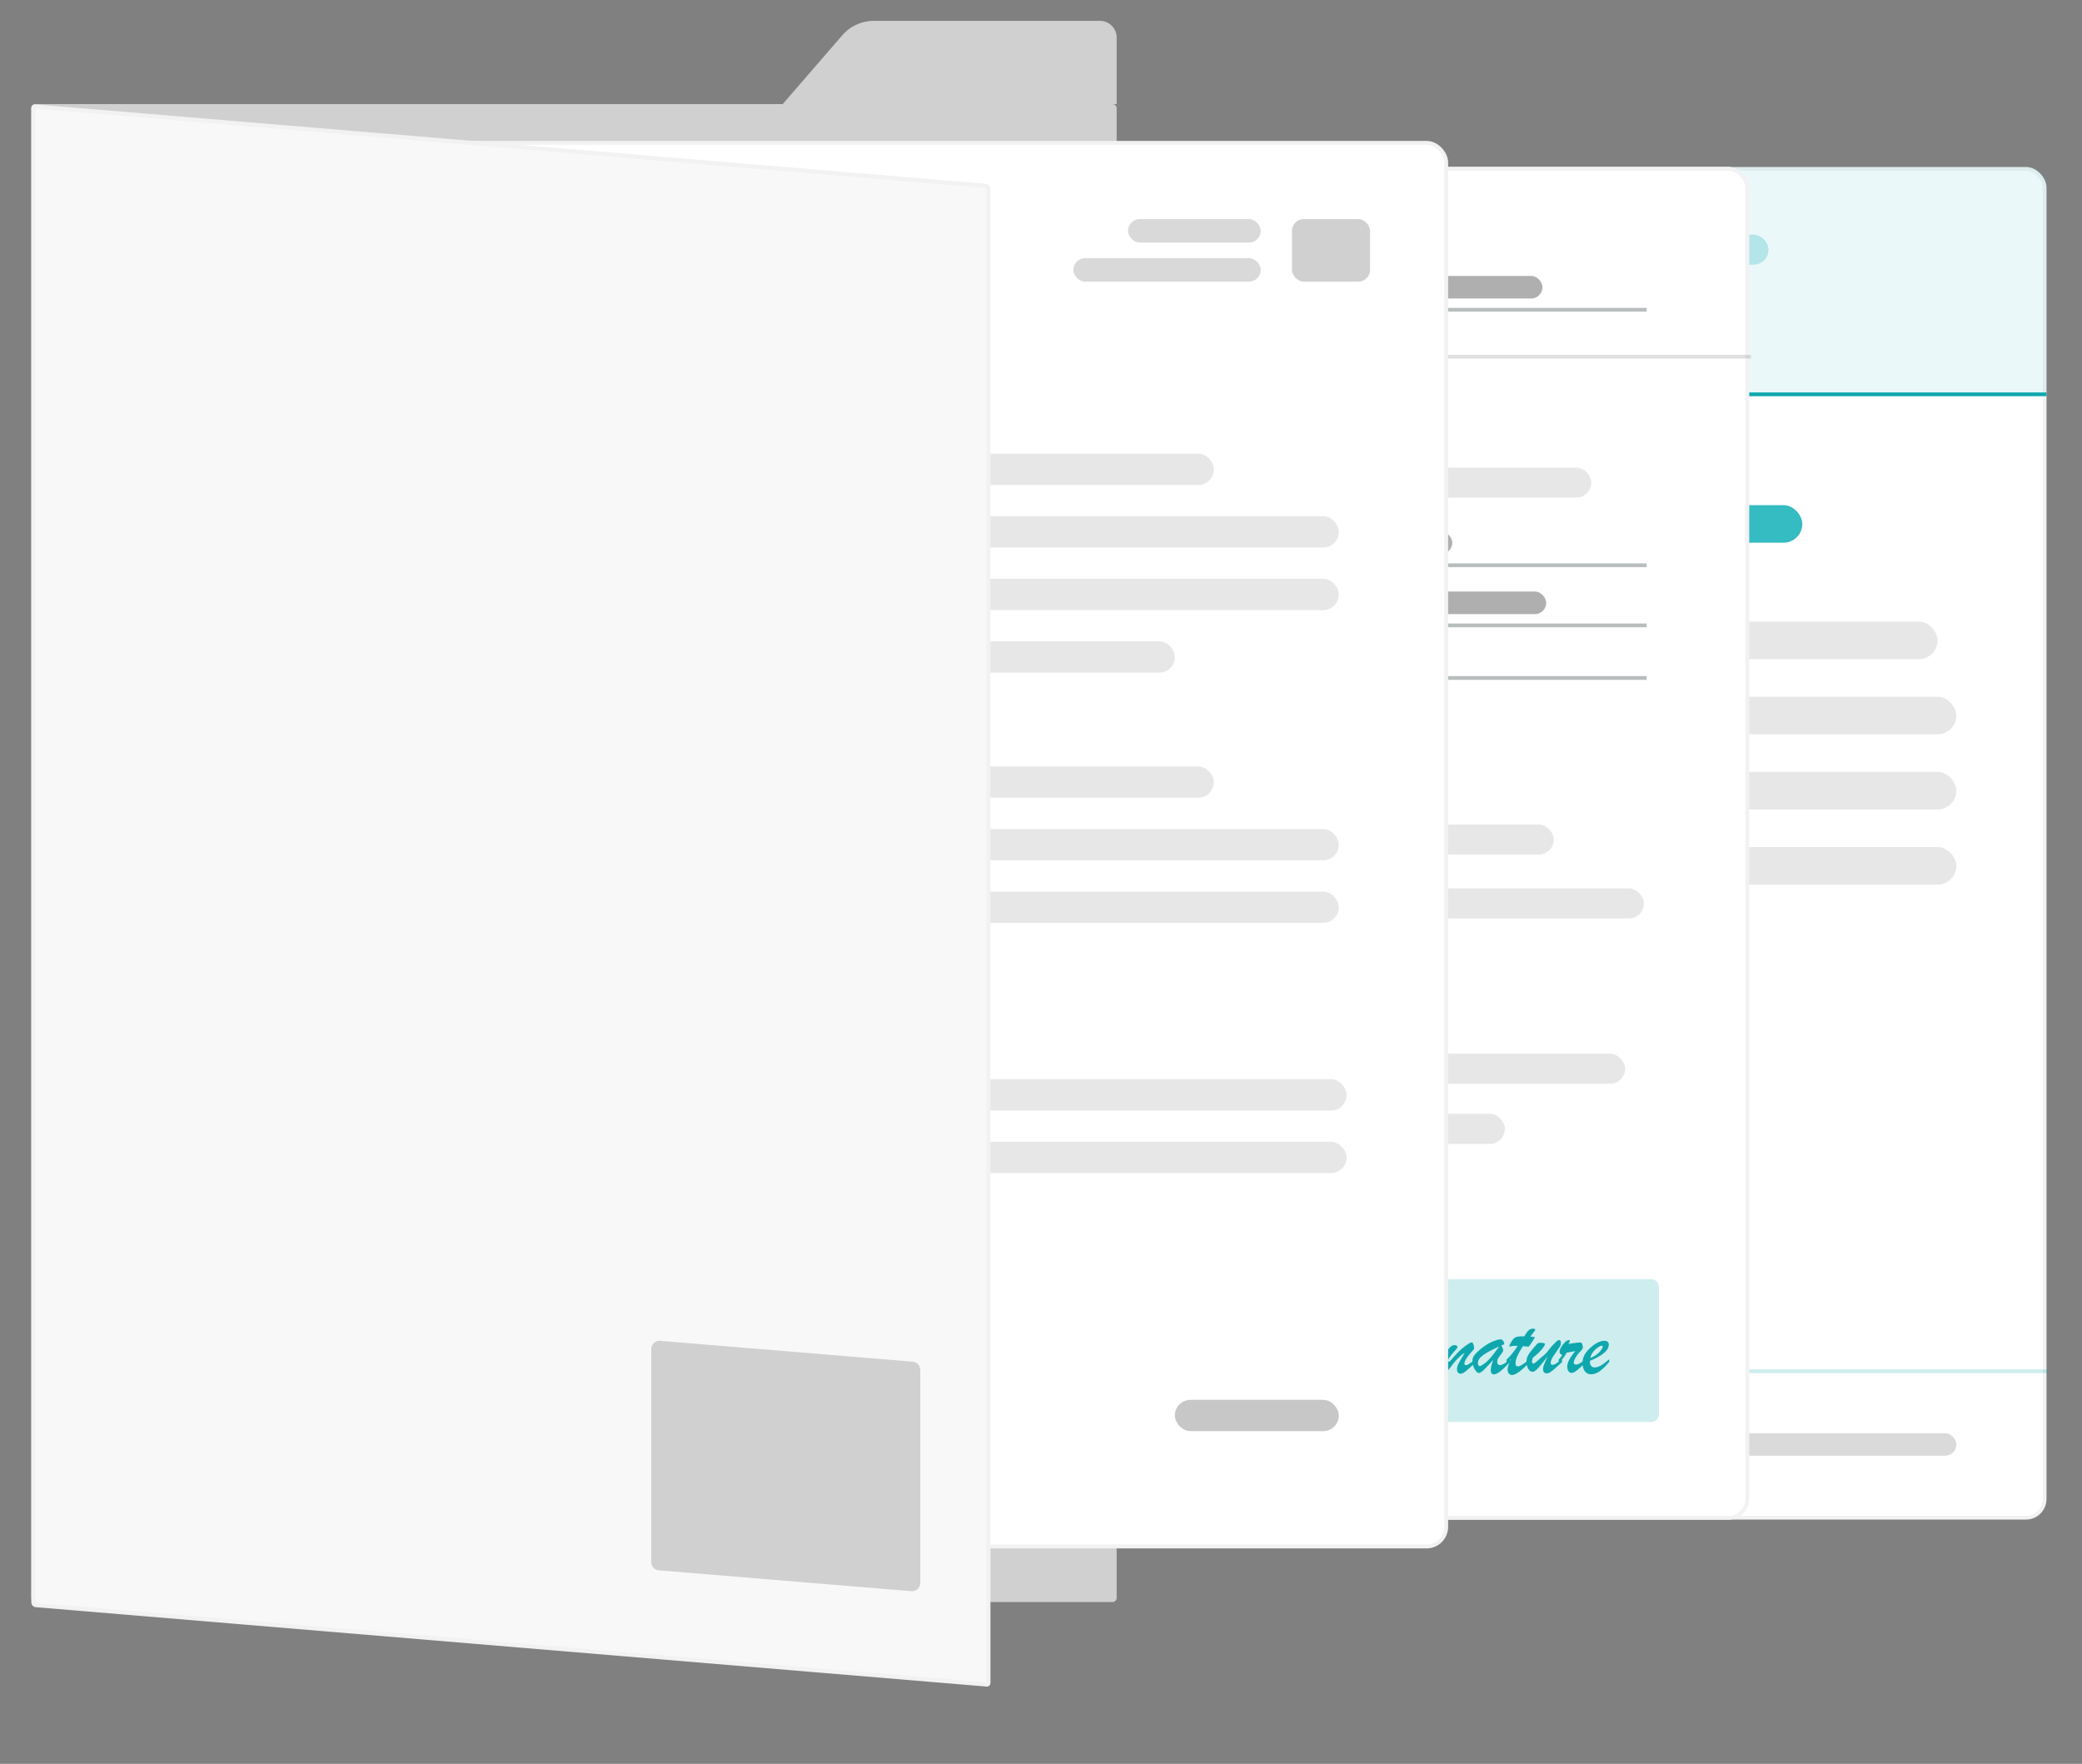 <svg xmlns="http://www.w3.org/2000/svg" width="399" height="338"><rect width="100%" height="100%" fill="#808080" stroke="none"/><g fill="none" fill-rule="evenodd"><g transform="translate(205 32)"><rect width="186.48" height="258.48" x=".36" y=".36" fill="#FFF" fill-rule="nonzero" stroke="#F2F2F2" stroke-width=".72" rx="3.6"/><path stroke="#0EA7AE" stroke-linecap="square" stroke-width=".72" d="M0 230.76h187.2" opacity=".2"/><path stroke="#0EA7AE" stroke-width=".72" d="M0 43.56h187.2"/><path fill="#35BBC2" fill-rule="nonzero" d="M3.6 0h180a3.6 3.6 0 0 1 3.6 3.6v39.6H0V3.6A3.6 3.6 0 0 1 3.6 0z" opacity=".1"/><rect width="90.72" height="5.76" x="43.2" y="12.96" fill="#35BBC2" fill-rule="nonzero" opacity=".301" rx="2.88"/><rect width="56.16" height="5.76" x="43.2" y="24.48" fill="#35BBC2" fill-rule="nonzero" opacity=".301" rx="2.88"/><rect width="142.56" height="7.2" x="23.76" y="87.12" fill="#383737" fill-opacity=".12" fill-rule="nonzero" rx="3.6"/><rect width="56.88" height="4.32" x="18.72" y="242.64" fill="#383737" fill-opacity=".18" fill-rule="nonzero" rx="2.16"/><rect width="46.08" height="4.32" x="123.84" y="242.64" fill="#383737" fill-opacity=".18" fill-rule="nonzero" rx="2.16"/><rect width="152.64" height="7.2" x="17.28" y="130.32" fill="#383737" fill-opacity=".12" fill-rule="nonzero" rx="3.6"/><rect width="152.64" height="7.2" x="17.28" y="115.92" fill="#383737" fill-opacity=".12" fill-rule="nonzero" rx="3.6"/><rect width="152.64" height="7.2" x="17.28" y="101.52" fill="#383737" fill-opacity=".12" fill-rule="nonzero" rx="3.6"/><rect width="77.76" height="7.2" x="17.28" y="144.72" fill="#383737" fill-opacity=".12" fill-rule="nonzero" rx="3.6"/><rect width="43.92" height="7.2" x="17.28" y="177.84" fill="#383737" fill-opacity=".12" fill-rule="nonzero" rx="3.6"/><rect width="61.92" height="7.2" x="17.28" y="190.8" fill="#383737" fill-opacity=".25" fill-rule="nonzero" rx="3.6"/><path fill="#0EA7AE" d="M33.403 28.44V19.8c-.24.27-.498.517-.776.742-2.01 1.546-3.607 2.813-4.792 3.803a22.88 22.88 0 0 1-.934.754c-.24.18-.564.362-.973.545-.409.184-.793.276-1.153.276h-.023c-.36 0-.744-.092-1.153-.276a5.197 5.197 0 0 1-.973-.545 22.88 22.88 0 0 1-.934-.754c-1.185-.99-2.782-2.257-4.792-3.803a6.592 6.592 0 0 1-.777-.742v8.64c0 .097.036.182.107.253a.346.346 0 0 0 .253.107h16.56a.346.346 0 0 0 .254-.107.346.346 0 0 0 .106-.253zm0-11.824v-.275c0-.034-.001-.083-.005-.147a.308.308 0 0 0-.034-.14 6.582 6.582 0 0 1-.062-.102.206.206 0 0 0-.101-.084.407.407 0 0 0-.158-.028h-16.56a.346.346 0 0 0-.253.107.346.346 0 0 0-.107.253c0 1.26.552 2.325 1.654 3.195 1.448 1.14 2.951 2.329 4.511 3.566l.394.332c.218.184.39.324.518.422.127.097.294.216.5.354.207.14.396.242.568.31.173.067.334.101.484.101h.023c.15 0 .311-.034.483-.101.173-.068.362-.17.569-.31.206-.138.373-.257.5-.354.128-.098.3-.238.518-.422l.393-.332a1656.06 1656.06 0 0 1 4.512-3.566c.405-.323.782-.756 1.13-1.3.35-.543.523-1.036.523-1.479zm1.44-.416v12.24c0 .495-.176.919-.528 1.271a1.733 1.733 0 0 1-1.272.529h-16.56c-.495 0-.918-.176-1.27-.529a1.733 1.733 0 0 1-.53-1.271V16.2c0-.495.177-.919.53-1.271a1.733 1.733 0 0 1 1.27-.529h16.56c.495 0 .92.176 1.272.529.352.352.528.776.528 1.271z"/><rect width="90.72" height="7.2" x="49.68" y="64.8" fill="#35BBC2" fill-rule="nonzero" rx="3.6"/></g><g transform="translate(148 32)"><rect width="186.48" height="258.48" x=".36" y=".36" fill="#FFF" fill-rule="nonzero" stroke="#F2F2F2" stroke-width=".72" rx="3.6"/><rect width="186.48" height="258.48" x=".36" y=".36" fill="#FFF" fill-rule="nonzero" stroke="#F2F2F2" stroke-width=".72" rx="3.6"/><path stroke="#383737" stroke-linecap="square" stroke-width=".72" d="M0 36.36h187.2" opacity=".153"/><rect width="50.4" height="8.64" x="19.44" y="18.72" fill="#383737" fill-opacity=".12" fill-rule="nonzero" rx="4.32"/><rect width="126.72" height="5.76" x="30.24" y="57.6" fill="#383737" fill-opacity=".12" fill-rule="nonzero" rx="2.88"/><rect width="60.48" height="5.76" x="18.72" y="103.68" fill="#383737" fill-opacity=".12" fill-rule="nonzero" rx="2.88"/><rect width="144.72" height="5.76" x="18.72" y="169.92" fill="#383737" fill-opacity=".12" fill-rule="nonzero" rx="2.88"/><rect width="78.48" height="5.76" x="18.72" y="158.4" fill="#383737" fill-opacity=".12" fill-rule="nonzero" rx="2.88"/><rect width="131.04" height="5.76" x="18.72" y="126" fill="#383737" fill-opacity=".12" fill-rule="nonzero" rx="2.88"/><rect width="121.68" height="5.76" x="18.72" y="181.44" fill="#383737" fill-opacity=".12" fill-rule="nonzero" rx="2.88"/><g transform="translate(18.72 136.08)"><rect width="56.16" height="5.76" x="92.16" y="2.16" fill="#383737" fill-opacity=".12" fill-rule="nonzero" rx="2.88"/><rect width="56.16" height="5.76" x="11.52" y="2.16" fill="#383737" fill-opacity=".12" fill-rule="nonzero" rx="2.88"/><path fill="#0EA7AE" d="M7.92 5.231V7.02c0 .446-.158.828-.475 1.145A1.56 1.56 0 0 1 6.3 8.64H1.62a1.56 1.56 0 0 1-1.145-.475A1.56 1.56 0 0 1 0 7.02V2.34c0-.446.158-.828.475-1.145A1.56 1.56 0 0 1 1.62.72H6.3c.236 0 .456.047.658.14a.17.17 0 0 1 .101.13.175.175 0 0 1-.05.163l-.276.276a.178.178 0 0 1-.13.056.179.179 0 0 1-.05-.011A1 1 0 0 0 6.3 1.44H1.62a.867.867 0 0 0-.636.264.867.867 0 0 0-.264.636v4.68c0 .248.088.46.264.636a.867.867 0 0 0 .636.264H6.3c.248 0 .46-.088.636-.264A.867.867 0 0 0 7.2 7.02V5.591c0-.049.017-.09.05-.124l.36-.36a.178.178 0 0 1 .13-.056.15.15 0 0 1 .067.017c.075.03.113.084.113.163zm1.3-2.75L4.64 7.059a.438.438 0 0 1-.32.135A.438.438 0 0 1 4 7.06L1.58 4.641a.438.438 0 0 1-.134-.321c0-.124.045-.23.135-.32l.618-.62a.438.438 0 0 1 .321-.134c.124 0 .23.045.32.135L4.32 4.86l3.64-3.64a.438.438 0 0 1 .32-.134c.124 0 .23.045.32.135l.62.618c.09.09.134.197.134.321s-.045.23-.135.32z"/><path fill="#999" d="M86.94 1.44h-4.68a.867.867 0 0 0-.636.264.867.867 0 0 0-.264.636v4.68c0 .248.088.46.264.636a.867.867 0 0 0 .636.264h4.68c.247 0 .46-.088.636-.264a.867.867 0 0 0 .264-.636V2.34a.867.867 0 0 0-.264-.636.867.867 0 0 0-.636-.264zm1.62.9v4.68c0 .446-.158.828-.475 1.145a1.56 1.56 0 0 1-1.145.475h-4.68a1.56 1.56 0 0 1-1.145-.475 1.56 1.56 0 0 1-.475-1.145V2.34c0-.446.158-.828.475-1.145A1.56 1.56 0 0 1 82.26.72h4.68c.446 0 .828.158 1.145.475.317.317.475.699.475 1.145z"/></g><rect width="40.32" height="5.76" x="19.44" y="69.12" fill="#383737" fill-opacity=".12" fill-rule="nonzero" rx="2.88"/><rect width="66.24" height="4.32" x="64.08" y="69.84" fill="#383737" fill-opacity=".4" fill-rule="nonzero" rx="2.16"/><rect width="66.24" height="4.32" x="81.36" y="20.88" fill="#383737" fill-opacity=".4" fill-rule="nonzero" rx="2.16"/><rect width="84.24" height="4.32" x="64.08" y="81.36" fill="#383737" fill-opacity=".4" fill-rule="nonzero" rx="2.16"/><rect width="50.47" height="4.32" x="19.44" y="232.56" fill="#383737" fill-opacity=".4" fill-rule="nonzero" rx="2.16"/><rect width="105.12" height="4.32" x="19.44" y="92.16" fill="#383737" fill-opacity=".4" fill-rule="nonzero" rx="2.16"/><rect width="40.32" height="5.76" x="19.44" y="80.64" fill="#383737" fill-opacity=".12" fill-rule="nonzero" rx="2.88"/><rect width="40.32" height="5.76" x="19.44" y="222.48" fill="#383737" fill-opacity=".12" fill-rule="nonzero" rx="2.88"/><path stroke="#122223" stroke-linecap="square" stroke-width=".72" d="M81.72 27.36h85.494M63.72 76.32h103.494M63.72 87.84h103.494M20.376 239.04H82.38" opacity=".298"/><rect width="72" height="27.36" x="97.92" y="213.12" fill="#0EA7AE" fill-opacity=".2" fill-rule="nonzero" rx="1.44"/><path stroke="#122223" stroke-linecap="square" stroke-width=".72" d="M20.602 97.92h146.612" opacity=".298"/><path fill="#0EA7AE" d="M116.868 228.682a2.17 2.17 0 0 0-.633-.7 3.68 3.68 0 0 0-.95-.503 6.136 6.136 0 0 0-1.1-.282 8.93 8.93 0 0 1-3.181-1.106c-.085-.045-.175-.14-.27-.287a.774.774 0 0 1-.144-.422c0-.495.083-.99.25-1.489.165-.498.377-.887.636-1.168.416-.467 1.166-.875 2.249-1.224 1.083-.349 2.302-.523 3.657-.523.81 0 1.436.062 1.878.186.441.123.662.315.662.573 0 .422-.057.749-.173.98-.115.23-.239.383-.371.46a5.811 5.811 0 0 1-.696.307 7.047 7.047 0 0 0-1.595.776c-.185.124-.3.186-.346.186-.056 0-.084-.023-.084-.068 0-.095.1-.24.3-.434.2-.194.445-.364.738-.51.31-.164.464-.268.464-.313 0-.073-.172-.11-.515-.11-1.04 0-2.002.093-2.886.279-.883.186-1.579.43-2.088.734-.509.304-.763.613-.763.928 0 .197.105.336.316.418.21.081.676.218 1.396.409.72.191 1.364.41 1.933.658.815.349 1.42.712 1.814 1.089.393.376.59.798.59 1.265 0 .32-.077.643-.232.966-.154.324-.38.62-.679.89-.298.27-.641.493-1.03.667-.331.14-.749.273-1.252.397-.504.123-1.05.22-1.637.29a14.19 14.19 0 0 1-1.684.106c-.984 0-1.776-.093-2.375-.278-.599-.186-.898-.467-.898-.844 0-.169.101-.432.303-.789.203-.357.442-.598.718-.721.242-.096.475-.15.7-.165.225-.014.337.013.337.08 0 .017-.008.034-.025.05a.225.225 0 0 1-.059.043l-.067.034c-.113.045-.204.08-.275.105a.98.98 0 0 0-.168.076c-.043.026-.064.06-.064.106 0 .118.583.177 1.747.177 1.012 0 1.842-.037 2.489-.11a6.909 6.909 0 0 0 1.713-.396 4.792 4.792 0 0 0 1.35-.793zm5.403-3.991a.613.613 0 0 1-.4-.16.508.508 0 0 1-.19-.406c0-.247.118-.523.354-.827.236-.303.48-.455.734-.455.169 0 .31.052.422.156.112.104.169.254.169.451 0 .242-.116.51-.346.802-.23.292-.478.439-.743.439zm11.994 4.849c-.54.518-.972.91-1.297 1.175-.427.349-.776.523-1.046.523-.461 0-.692-.304-.692-.911 0-.18.028-.357.084-.532a3.57 3.57 0 0 1 .233-.544c.098-.188.248-.458.45-.81.203-.351.437-.75.701-1.194-.32.163-.723.487-1.206.97a9.419 9.419 0 0 0-.802.865c-.22.273-.454.577-.704.912-.25.334-.434.56-.549.675-.115.115-.232.173-.35.173-.18 0-.346-.189-.498-.566a3.1 3.1 0 0 1-.193-.76l-2.206 1.815c-.788 1.361-1.505 2.378-2.152 3.05-.647.672-1.128 1.008-1.443 1.008-.169 0-.253-.104-.253-.312 0-.405.205-.922.616-1.552.163-.248.35-.49.561-.726.211-.236.41-.44.6-.612.188-.171.436-.385.746-.64.31-.257.52-.433.633-.528.562-1.148.967-2.025 1.215-2.633a26.53 26.53 0 0 1-1.384 1.384c-.394.36-.755.637-1.084.831-.33.194-.626.291-.89.291-.287 0-.552-.229-.794-.687a3.274 3.274 0 0 1-.219-.516 7.11 7.11 0 0 1-1.024.98c-.473.357-.875.535-1.207.535-.461 0-.804-.242-1.03-.725a3.715 3.715 0 0 1-.337-1.587 2.85 2.85 0 0 1 .228-1.122c.062-.13.177-.332.346-.607.799-1.243 1.53-1.865 2.194-1.865.343 0 .514.132.514.397 0 .18-.11.46-.333.843-.222.383-.42.656-.595.819-.489.472-.808.801-.957.987a.983.983 0 0 0-.224.633.65.65 0 0 0 .228.506.856.856 0 0 0 .59.203c.265 0 .556-.097.874-.291.171-.105.37-.244.596-.416a1.828 1.828 0 0 1 .15-.897c.104-.247.267-.511.49-.793.221-.28.504-.57.847-.864a9.151 9.151 0 0 1 1.207-.865c.871-.546 1.55-.819 2.033-.819.36 0 .54.132.54.397 0 .365-.39.723-1.173 1.071a7.473 7.473 0 0 0-1.421.827c-.47.343-.85.708-1.14 1.093-.29.385-.434.733-.434 1.042 0 .152.036.273.11.363a.35.35 0 0 0 .286.135c.197 0 .422-.09.675-.27.254-.18.628-.498 1.123-.954.225-.208.524-.544.898-1.008.374-.464.684-.818.928-1.063.245-.245.466-.367.663-.367.112 0 .204.035.274.105.07.07.105.173.105.308 0 .259-.102.635-.308 1.127a60.496 60.496 0 0 1-1.11 2.417l1.413-1.027c.002-.299.037-.533.106-.703.07-.174.21-.422.417-.742.389-.596.723-1.034 1.005-1.312.28-.279.55-.418.81-.418.18 0 .324.031.434.093.11.062.165.157.165.287a.37.37 0 0 1-.051.177 1.042 1.042 0 0 1-.114.169c-.042.05-.13.149-.266.295-.888.984-1.333 1.623-1.333 1.915 0 .164.054.245.16.245.068 0 .199-.108.393-.325.194-.216.444-.5.75-.852.307-.351.67-.719 1.09-1.101.418-.383.895-.751 1.43-1.105.297-.208.545-.313.742-.313.09 0 .178.124.266.372.087.247.13.498.13.75 0 .124-.12.313-.362.566-.99 1.102-1.485 1.87-1.485 2.303 0 .242.098.363.295.363.163 0 .375-.086.637-.257.152-.1.354-.245.607-.435v-.017c0-.264.025-.485.076-.662.05-.177.149-.358.295-.544.146-.186.38-.43.7-.734.855-.776 1.685-1.353 2.49-1.73.804-.377 1.425-.565 1.864-.565.118 0 .228.05.329.148.101.098.181.212.24.341.06.13.089.225.089.287 0 .101-.04.176-.118.224a2.353 2.353 0 0 1-.414.173l.152.346c.062.14.11.254.144.341.034.088.05.165.05.232 0 .135-.136.387-.409.756-.273.368-.464.64-.574.814-.11.174-.164.388-.164.641 0 .416.191.624.574.624.284 0 .685-.192 1.201-.577v-.477c.59-.495 1.305-1.364 2.143-2.608a8.447 8.447 0 0 0-.498-.016c-.331 0-.579.022-.742.067a2.58 2.58 0 0 0-.19.055.47.47 0 0 1-.122.03c-.023 0-.034-.017-.034-.051 0-.186.115-.464.346-.835.186-.315.361-.549.527-.7a1.3 1.3 0 0 1 .608-.309c.239-.053.575-.08 1.008-.08h.363c.298-.534.568-.913.81-1.135.242-.222.517-.333.827-.333.31 0 .464.07.464.21 0 .068-.121.251-.363.55a7.295 7.295 0 0 0-.548.75l.51.06c.15.016.266.03.35.042-.32.596-.723 1.206-1.206 1.83a54.72 54.72 0 0 1-.722-.054l-.4-.03c-.304.49-.559.927-.764 1.312a7.333 7.333 0 0 0-.473 1.059c-.11.32-.164.624-.164.911 0 .388.155.582.464.582.214 0 .494-.113.84-.341.22-.145.486-.34.8-.583a2.68 2.68 0 0 1 .063-.594c.043-.18.123-.379.24-.595.12-.217.275-.452.47-.705.193-.253.43-.54.712-.86l.426-.498a.985.985 0 0 1 .338-.274c.11-.048.288-.072.536-.072.18 0 .351.024.514.072.163.048.245.097.245.147 0 .102-.083.284-.249.549-.166.264-.433.586-.802.966-.368.38-.794.752-1.278 1.118-.107.332-.16.585-.16.76 0 .241.093.362.278.362.068 0 .18-.058.338-.173.157-.115.423-.337.797-.666.374-.33.71-.62 1.008-.874.22-.191.474-.476.764-.856.29-.38.525-.665.705-.857.416-.438.7-.724.852-.856.152-.132.298-.198.438-.198.135 0 .227.042.275.126.048.085.071.256.071.515a1 1 0 0 1-.033.287 1.342 1.342 0 0 1-.14.283c-.07.115-.212.327-.426.637l-.759 1.096a4.351 4.351 0 0 0-.413.739c-.119.267-.178.468-.178.603 0 .292.116.439.346.439.192 0 .414-.079.667-.237.134-.083.307-.203.518-.358v-.376c.304-.36.534-.666.692-.92-.18-.061-.311-.137-.393-.227-.081-.09-.122-.225-.122-.405 0-.203.084-.459.253-.768.169-.31.377-.599.625-.869.247-.27.472-.444.675-.523a.509.509 0 0 1 .227-.06c.113 0 .17.054.17.161 0 .096-.088.29-.262.582 1.158-.18 1.89-.27 2.193-.27.118 0 .2.012.245.034.096.05.174.169.236.354.062.186.093.372.093.557 0 .118-.052.246-.156.384a7.666 7.666 0 0 1-.536.604c-.298.32-.548.669-.75 1.046-.203.377-.304.66-.304.852 0 .264.163.397.489.397.26 0 .663-.2 1.212-.598.037-.482.171-.926.403-1.33.275-.481.725-.989 1.35-1.523a5.213 5.213 0 0 1 1.274-.827c.422-.186.799-.279 1.13-.279.265 0 .474.06.63.182.154.12.231.302.231.544 0 .354-.132.707-.396 1.059-.265.351-.668.7-1.211 1.046-.543.346-1.21.68-2.004 1v.21c0 .333.081.591.245.777a.813.813 0 0 0 .64.279c.276 0 .562-.065.857-.195.296-.129.59-.3.882-.514.292-.214.65-.5 1.072-.86v.514c-.636.765-1.232 1.351-1.79 1.76-.556.407-1.121.61-1.695.61-.5 0-.897-.193-1.19-.581-.228-.304-.368-.694-.418-1.173-.222.224-.418.415-.59.574a6.198 6.198 0 0 1-.843.67c-.259.166-.49.25-.692.25-.236 0-.433-.109-.59-.326-.158-.216-.237-.53-.237-.94 0-.242.062-.518.186-.827a5.74 5.74 0 0 1 .544-1.009c.24-.362.508-.724.806-1.084-.158.034-.335.07-.532.106l-.624.114-.506.092c-.225.45-.516.874-.873 1.27v.528a82.576 82.576 0 0 1-1.46 1.324 6.227 6.227 0 0 1-.818.625c-.23.14-.45.21-.658.21-.473 0-.709-.28-.709-.843 0-.214.07-.502.211-.865a30.5 30.5 0 0 1 .684-1.574c-.816 1.08-1.436 1.848-1.86 2.304-.426.455-.773.683-1.043.683-.214 0-.41-.088-.59-.265a1.748 1.748 0 0 1-.418-.718 2.882 2.882 0 0 1-.086-.328c-1.255 1.28-2.202 1.919-2.841 1.919a.74.74 0 0 1-.612-.296c-.155-.196-.232-.45-.232-.759 0-.208.044-.456.13-.742.046-.15.11-.34.194-.569-1.365 1.499-2.346 2.248-2.943 2.248-.22 0-.375-.072-.468-.215-.093-.144-.14-.356-.14-.638 0-.444.16-1.088.482-1.932-.822.912-1.432 1.56-1.831 1.945-.4.385-.729.578-.988.578-.123 0-.278-.107-.464-.32a3.092 3.092 0 0 1-.493-.832 2.762 2.762 0 0 1-.137-.411zm7.093-1.01v.284l.164-.428a8.818 8.818 0 0 0-.164.144zm-2.058-2.506c-1.463.67-2.505 1.237-3.126 1.704-.622.467-.933.948-.933 1.443 0 .18.031.328.093.443.062.115.146.173.253.173.062 0 .172-.04.33-.118a6.632 6.632 0 0 0 1.62-1.363c.489-.56 1.076-1.32 1.763-2.282zm17.487 2.193c.507-.196.94-.441 1.3-.734.36-.292.625-.572.797-.84.172-.266.257-.462.257-.586 0-.129-.059-.194-.177-.194-.101 0-.266.065-.493.194a4.07 4.07 0 0 0-.692.507 3.726 3.726 0 0 0-.629.734 2.371 2.371 0 0 0-.363.92z"/></g><path fill="#D0D0D0" fill-rule="nonzero" d="M150 19.947l11.419-13.184A8 8 0 0 1 167.466 4H210.8a3.2 3.2 0 0 1 3.2 3.2v12.747h-.8a.8.8 0 0 1 .8.8V306.2a.8.8 0 0 1-.8.8H6.8a.8.8 0 0 1-.8-.8V20.747a.8.8 0 0 1 .8-.8H150z"/><g fill-rule="nonzero" transform="translate(83 27)"><rect width="193.77" height="268.969" x=".376" y=".376" fill="#FFF" stroke="#F2F2F2" stroke-width=".752" rx="3.76"/><rect width="14.963" height="11.988" x="164.596" y="14.985" fill="#D0D0D0" rx="2.256"/><rect width="25.438" height="4.495" x="133.173" y="14.985" fill="#383737" fill-opacity=".19" rx="2.248"/><rect width="35.912" height="4.495" x="122.699" y="22.477" fill="#383737" fill-opacity=".19" rx="2.248"/><rect width="119.706" height="5.994" x="29.927" y="59.938" fill="#383737" fill-opacity=".12" rx="2.997"/><rect width="44.89" height="5.994" x="22.445" y="17.981" fill="#383737" fill-opacity=".28" rx="2.997"/><rect width="119.706" height="5.994" x="29.927" y="119.876" fill="#383737" fill-opacity=".12" rx="2.997"/><rect width="80.053" height="5.994" x="22.445" y="167.826" fill="#383737" fill-opacity=".12" rx="2.997"/><rect width="151.129" height="5.994" x="22.445" y="71.926" fill="#383737" fill-opacity=".12" rx="2.997"/><rect width="151.129" height="5.994" x="22.445" y="131.864" fill="#383737" fill-opacity=".12" rx="2.997"/><rect width="152.625" height="5.994" x="22.445" y="179.814" fill="#383737" fill-opacity=".12" rx="2.997"/><rect width="151.129" height="5.994" x="22.445" y="83.913" fill="#383737" fill-opacity=".12" rx="2.997"/><rect width="151.129" height="5.994" x="22.445" y="143.851" fill="#383737" fill-opacity=".12" rx="2.997"/><rect width="152.625" height="5.994" x="22.445" y="191.802" fill="#383737" fill-opacity=".12" rx="2.997"/><rect width="119.706" height="5.994" x="22.445" y="95.901" fill="#383737" fill-opacity=".12" rx="2.997"/><rect width="50.127" height="5.994" x="22.445" y="203.789" fill="#383737" fill-opacity=".12" rx="2.997"/><rect width="31.423" height="5.994" x="22.445" y="241.25" fill="#383737" fill-opacity=".28" rx="2.997"/><rect width="31.423" height="5.994" x="142.151" y="241.25" fill="#383737" fill-opacity=".28" rx="2.997"/></g><g fill-rule="nonzero"><path fill="#F8F8F8" stroke="#F2F2F2" stroke-width=".8" d="M6.675 20.401c-.157-.013-.275.104-.275.303v286.388c.012.249.212.47.417.486l182.321 15.22c.157.014.275-.103.275-.302V36.108c-.012-.249-.211-.47-.417-.486L6.675 20.402z"/><path fill="#D0D0D0" d="M126.538 256.943l48.357 3.992a1.6 1.6 0 0 1 1.468 1.595v40.789a1.6 1.6 0 0 1-1.731 1.594l-48.358-3.992a1.6 1.6 0 0 1-1.468-1.594v-40.79a1.6 1.6 0 0 1 1.732-1.594z"/></g></g></svg>